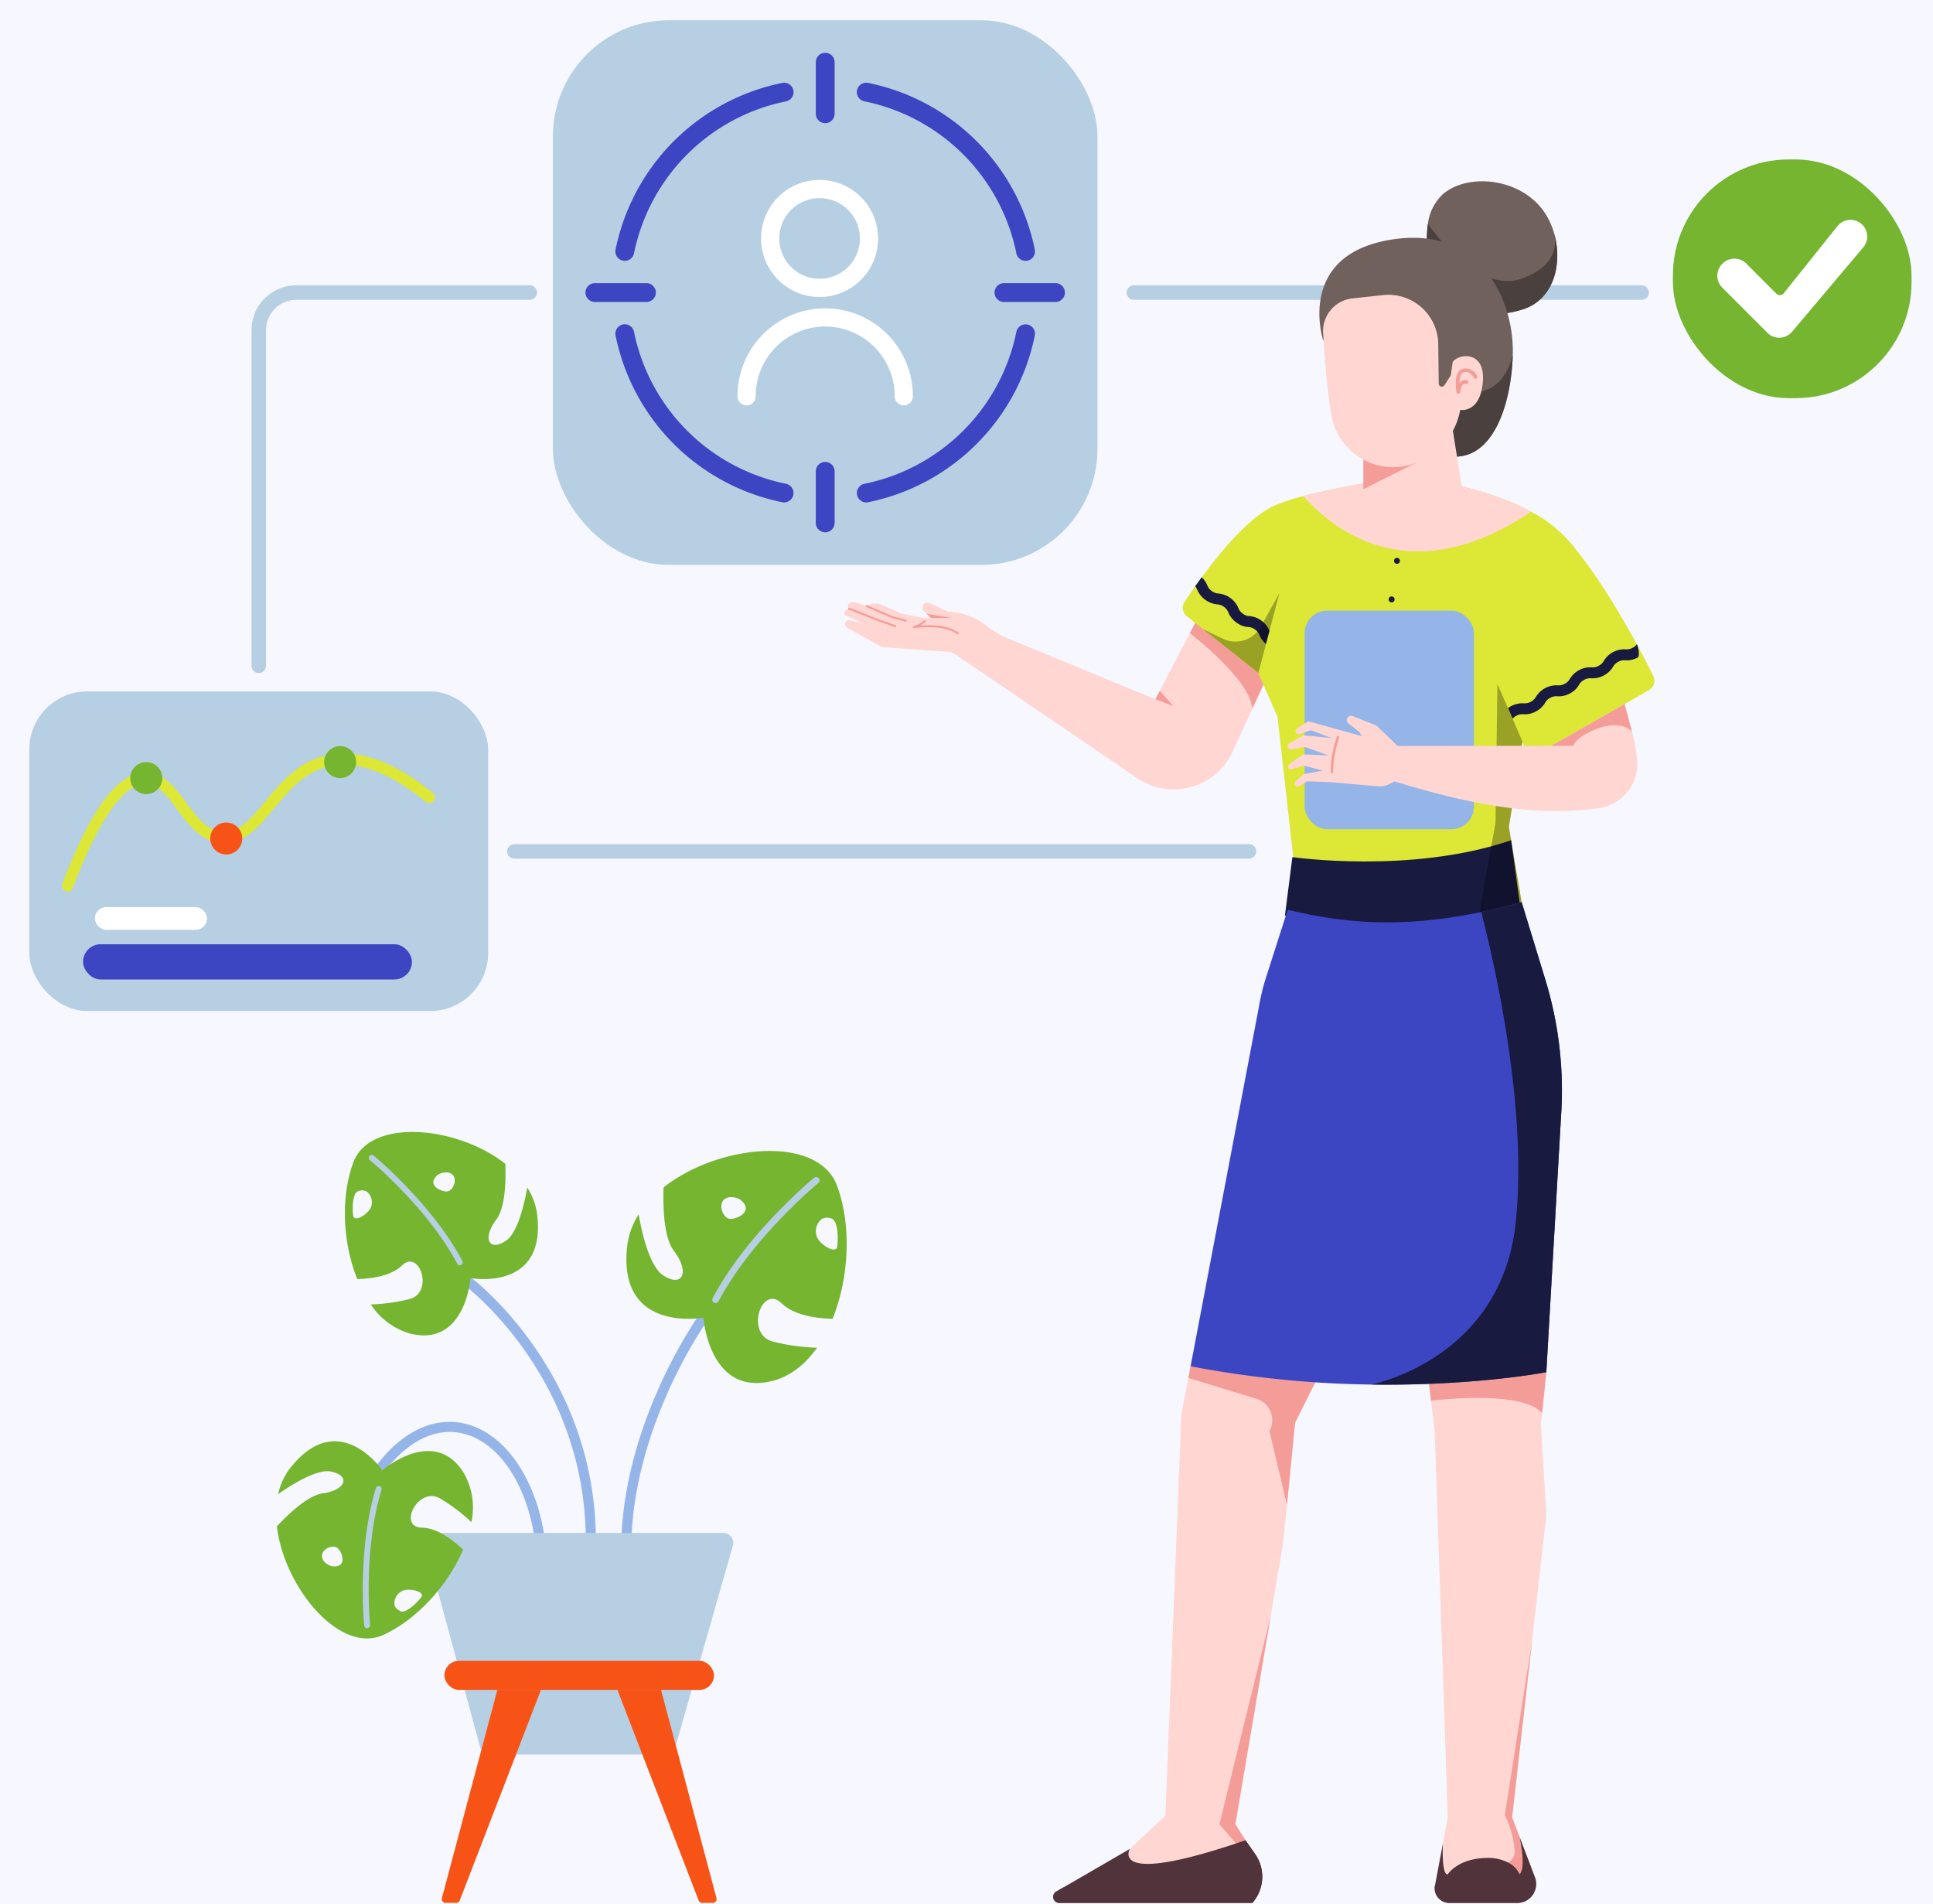 <svg id="Grupo_137083" data-name="Grupo 137083" xmlns="http://www.w3.org/2000/svg" width="400" height="394" viewBox="0 0 400 394">
  <rect id="Rectángulo_43914" data-name="Rectángulo 43914" width="400" height="394" fill="#f6f7ff"/>
  <g id="IL3.3" transform="translate(6.068 4.192)">
    <g id="Capa_2" data-name="Capa 2">
      <g id="Layer_4" data-name="Layer 4">
        <g id="Grupo_136867" data-name="Grupo 136867">
          <g id="Grupo_136854" data-name="Grupo 136854">
            <g id="Grupo_136849" data-name="Grupo 136849" transform="translate(47.473 56.336)">
              <line id="Línea_715" data-name="Línea 715" x2="152" transform="translate(52.905 115.614)" fill="none" stroke="#b7cfe2" stroke-linecap="round" stroke-linejoin="round" stroke-width="3"/>
              <path id="Trazado_172128" data-name="Trazado 172128" d="M147.406,108.38H99.122a7.791,7.791,0,0,0-7.792,7.792v69.42" transform="translate(-91.33 -108.38)" fill="none" stroke="#b7cfe2" stroke-linecap="round" stroke-linejoin="round" stroke-width="3"/>
              <line id="Línea_716" data-name="Línea 716" x1="105.068" transform="translate(181.104)" fill="none" stroke="#b7cfe2" stroke-linecap="round" stroke-linejoin="round" stroke-width="3"/>
            </g>
            <g id="Grupo_136850" data-name="Grupo 136850" transform="translate(0 138.855)">
              <rect id="Rectángulo_44145" data-name="Rectángulo 44145" width="94.947" height="66.124" rx="12" fill="#b7cfe2"/>
              <path id="Trazado_172129" data-name="Trazado 172129" d="M14.171,320.377a1.2,1.2,0,0,1-.416-.078,1.168,1.168,0,0,1-.676-1.507c5.879-15.5,11.514-23.043,17.216-23.043h.187c3.685.1,6,3.233,8.239,6.258,2.22,3,4.314,5.832,7.568,6.009,3.415.177,5.91-2.812,8.79-6.29,3.129-3.774,6.674-8.052,12.4-9.455,6.5-1.591,14,1.014,22.294,7.74a1.168,1.168,0,0,1-1.471,1.814c-7.7-6.243-14.518-8.7-20.272-7.282-4.98,1.222-8.124,5.011-11.16,8.675-3.145,3.795-6.1,7.376-10.713,7.132-4.351-.234-6.991-3.8-9.32-6.955-1.991-2.693-3.878-5.24-6.425-5.312-3.15-.12-8.338,3.571-15.147,21.53a1.169,1.169,0,0,1-1.092.754Z" transform="translate(-6.244 -278.986)" fill="#dce736"/>
              <ellipse id="Elipse_6097" data-name="Elipse 6097" cx="3.311" cy="3.311" rx="3.311" ry="3.311" transform="translate(20.891 14.627)" fill="#75b52f"/>
              <ellipse id="Elipse_6098" data-name="Elipse 6098" cx="3.311" cy="3.311" rx="3.311" ry="3.311" transform="translate(61.009 11.311)" fill="#75b52f"/>
              <ellipse id="Elipse_6099" data-name="Elipse 6099" cx="3.311" cy="3.311" rx="3.311" ry="3.311" transform="translate(36.766 27.972) rotate(-13.28)" fill="#f85316"/>
              <rect id="Rectángulo_44146" data-name="Rectángulo 44146" width="23.199" height="4.709" rx="2.355" transform="translate(13.567 44.62)" fill="#fff"/>
              <rect id="Rectángulo_44147" data-name="Rectángulo 44147" width="68.063" height="7.288" rx="3.644" transform="translate(11.113 52.308)" fill="#3d46c2"/>
            </g>
            <g id="Grupo_136852" data-name="Grupo 136852" transform="translate(108.353)">
              <rect id="Rectángulo_44148" data-name="Rectángulo 44148" width="112.677" height="112.677" rx="24" fill="#b7cfe2"/>
              <g id="Grupo_136851" data-name="Grupo 136851" transform="translate(38.19 33.033)">
                <path id="Trazado_172130" data-name="Trazado 172130" d="M300.072,114.66a18.172,18.172,0,0,0-18.152,18.151,1.882,1.882,0,1,0,3.763,0,14.383,14.383,0,1,1,28.766,0,1.882,1.882,0,1,0,3.763,0,18.172,18.172,0,0,0-18.151-18.151Z" transform="translate(-281.92 -88.093)" fill="#fff"/>
                <path id="Trazado_172131" data-name="Trazado 172131" d="M303.411,87.773A12.111,12.111,0,1,0,291.3,75.661a12.124,12.124,0,0,0,12.111,12.111Zm0-20.454a8.343,8.343,0,1,1-8.343,8.343A8.352,8.352,0,0,1,303.411,67.319Z" transform="translate(-286.424 -63.55)" fill="#fff"/>
              </g>
              <path id="Trazado_172132" data-name="Trazado 172132" d="M315.039,27.514a1.95,1.95,0,0,1-1.949-1.949V14.909a1.949,1.949,0,0,1,3.9,0V25.565A1.95,1.95,0,0,1,315.039,27.514Z" transform="translate(-258.698 -6.223)" fill="#3d46c2"/>
              <path id="Trazado_172133" data-name="Trazado 172133" d="M315.039,190.354a1.95,1.95,0,0,1-1.949-1.949V177.749a1.949,1.949,0,0,1,3.9,0v10.656A1.95,1.95,0,0,1,315.039,190.354Z" transform="translate(-258.698 -84.419)" fill="#3d46c2"/>
              <path id="Trazado_172134" data-name="Trazado 172134" d="M396.865,108.529H386.209a1.949,1.949,0,1,1,0-3.9h10.656a1.949,1.949,0,1,1,0,3.9Z" transform="translate(-292.874 -50.243)" fill="#3d46c2"/>
              <path id="Trazado_172135" data-name="Trazado 172135" d="M234.015,108.529H223.359a1.949,1.949,0,1,1,0-3.9h10.656a1.949,1.949,0,1,1,0,3.9Z" transform="translate(-214.673 -50.243)" fill="#3d46c2"/>
              <path id="Trazado_172136" data-name="Trazado 172136" d="M268.222,157.871a1.658,1.658,0,0,1-.39-.042,44.163,44.163,0,0,1-34.478-34.468,1.947,1.947,0,1,1,3.815-.78,40.276,40.276,0,0,0,31.443,31.432,1.948,1.948,0,0,1-.39,3.857Z" transform="translate(-220.39 -58.116)" fill="#3d46c2"/>
              <path id="Trazado_172137" data-name="Trazado 172137" d="M235.26,61.721a1.658,1.658,0,0,1-.39-.042,1.942,1.942,0,0,1-1.518-2.3,44.149,44.149,0,0,1,34.478-34.468,1.947,1.947,0,1,1,.78,3.815,40.269,40.269,0,0,0-31.443,31.432,1.944,1.944,0,0,1-1.908,1.559Z" transform="translate(-220.389 -11.945)" fill="#3d46c2"/>
              <path id="Trazado_172138" data-name="Trazado 172138" d="M364.361,61.71a1.953,1.953,0,0,1-1.908-1.559A40.281,40.281,0,0,0,331.01,28.708a1.947,1.947,0,1,1,.78-3.815,44.168,44.168,0,0,1,34.478,34.478,1.946,1.946,0,0,1-1.518,2.3A1.987,1.987,0,0,1,364.361,61.71Z" transform="translate(-266.555 -11.934)" fill="#3d46c2"/>
              <path id="Trazado_172139" data-name="Trazado 172139" d="M331.4,157.87a1.948,1.948,0,0,1-.39-3.857,40.281,40.281,0,0,0,31.443-31.443,1.947,1.947,0,0,1,3.815.78,44.168,44.168,0,0,1-34.478,34.478A1.988,1.988,0,0,1,331.4,157.87Z" transform="translate(-266.556 -58.11)" fill="#3d46c2"/>
            </g>
            <g id="Grupo_136853" data-name="Grupo 136853" transform="translate(340.112 28.797)">
              <rect id="Rectángulo_44149" data-name="Rectángulo 44149" width="49.381" height="49.381" rx="24" fill="#75b52f"/>
              <path id="Trazado_172140" data-name="Trazado 172140" d="M696.847,80.735,685.734,94.63a1.03,1.03,0,0,1-1.533.083l-6.232-6.232a3.451,3.451,0,0,0-4.886,0l-.088.088a3.451,3.451,0,0,0,0,4.886l9.362,9.362a3.458,3.458,0,0,0,5.084-.213l14.747-17.481a3.45,3.45,0,0,0-.2-4.668h0a3.453,3.453,0,0,0-5.141.286Z" transform="translate(-662.795 -66.945)" fill="#fff"/>
            </g>
          </g>
          <g id="Grupo_136855" data-name="Grupo 136855" transform="translate(51.226 229.999)">
            <path id="Trazado_172141" data-name="Trazado 172141" d="M236.691,566.954h.036a1.04,1.04,0,0,0,1-1.076c-.967-26.531,15.563-49.579,15.729-49.807a1.042,1.042,0,1,0-1.684-1.227c-.172.234-17.117,23.864-16.124,51.107a1.042,1.042,0,0,0,1.04,1Z" transform="translate(-164.366 -477.02)" fill="#95b5e8"/>
            <path id="Trazado_172142" data-name="Trazado 172142" d="M198.727,559.853a1.045,1.045,0,0,0,1.04-.977c2.235-38.029-25.7-58.842-25.985-59.049a1.042,1.042,0,1,0-1.227,1.684c.276.2,27.3,20.381,25.132,57.246a1.036,1.036,0,0,0,.977,1.1h.062Z" transform="translate(-133.882 -469.919)" fill="#95b5e8"/>
            <path id="Trazado_172143" data-name="Trazado 172143" d="M171.32,587.826h.042a1.043,1.043,0,0,0,1-1.081c-.655-16.2-9.164-28.615-19.789-28.865h-.333c-9.71,0-15.88,10.069-16.145,10.505a1.041,1.041,0,1,0,1.783,1.076c.057-.1,5.837-9.5,14.373-9.5h.275c9.512.223,17.148,11.779,17.762,26.869a1.038,1.038,0,0,0,1.04,1Z" transform="translate(-116.507 -497.892)" fill="#95b5e8"/>
            <path id="Trazado_172144" data-name="Trazado 172144" d="M253.627,484.537s1.185,16.353,14.269,13.083c3.711-.92,6.825-3.436,9.258-6.872a41.723,41.723,0,0,1-9.258-1.3c-5.645-1.637-2.235-11.893,1.928-7.88,2.672,2.573,7.449,3.129,10.536,3.2,3.441-8.5,3.961-19.435.91-27.57-3.94-10.516-24.493-8.608-35.872.379-.146,4.028.005,10.328,2.136,13.146,3.275,4.309,1.887,7.662-2.178,5.089-2.843-1.8-4.424-8.675-5.125-12.636a15.45,15.45,0,0,0-2.36,6.508c-2.1,18.131,15.76,14.856,15.76,14.856ZM278.146,464.1a2.479,2.479,0,0,1,2.157,0c1.118.6,1.263,3.717,1.04,5.645s-4.008-.587-4.309-2.225A3.207,3.207,0,0,1,278.146,464.1Zm-20.21-4.018c1.341-1.112,3.275,0,3.275,0,2.968,2.308-.374,4.018-1.934,4.018S256.6,461.2,257.936,460.086Z" transform="translate(-165.369 -446.111)" fill="#75b52f"/>
            <path id="Trazado_172145" data-name="Trazado 172145" d="M170.964,647.911H207.34a2.077,2.077,0,0,0,2-1.507l11.914-41.683a2.079,2.079,0,0,0-2-2.651h-59.6a2.08,2.08,0,0,0-2.006,2.625l11.306,41.683a2.085,2.085,0,0,0,2.006,1.539Z" transform="translate(-126.895 -519.112)" fill="#b7cfe2"/>
            <path id="Trazado_172146" data-name="Trazado 172146" d="M272.557,486.524a.7.7,0,0,0,.613-.369c6.986-13.193,20.491-24.348,20.626-24.462a.695.695,0,1,0-.878-1.076c-.14.114-13.858,11.446-20.974,24.883a.686.686,0,0,0,.291.936.662.662,0,0,0,.322.083Z" transform="translate(-181.774 -451.112)" fill="#b7cfe2"/>
            <path id="Trazado_172147" data-name="Trazado 172147" d="M165.431,459.677a13.591,13.591,0,0,0-2.069-5.7c-.613,3.472-2,9.5-4.491,11.077-3.561,2.256-4.777-.686-1.908-4.46,1.866-2.469,2-7.989,1.871-11.519-9.975-7.88-27.986-9.549-31.443-.333-2.677,7.132-2.22,16.712.8,24.166,2.7-.062,6.893-.546,9.232-2.8,3.649-3.519,6.638,5.473,1.689,6.908a36.727,36.727,0,0,1-8.114,1.138,14.421,14.421,0,0,0,8.114,6.025c11.467,2.869,12.506-11.467,12.506-11.467s15.651,2.869,13.811-13.021ZM131.1,457.785c-.26,1.435-3.581,3.649-3.774,1.949s-.068-4.423.91-4.948a2.171,2.171,0,0,1,1.892,0A2.812,2.812,0,0,1,131.1,457.785Zm15.568-3c-1.367,0-4.3-1.5-1.695-3.519,0,0,1.695-.972,2.869,0S148.038,454.786,146.671,454.786Z" transform="translate(-111.553 -442.474)" fill="#75b52f"/>
            <path id="Trazado_172148" data-name="Trazado 172148" d="M153.969,474.432a.609.609,0,0,1-.535-.322c-6.123-11.566-17.959-21.343-18.079-21.437a.609.609,0,0,1,.775-.941c.12.1,12.143,10.032,18.38,21.811a.613.613,0,0,1-.541.894Z" transform="translate(-116.117 -446.853)" fill="#b7cfe2"/>
            <path id="Trazado_172149" data-name="Trazado 172149" d="M101.388,571.03a13.634,13.634,0,0,0-2.573,5.494c2.89-2.022,8.135-5.3,11.009-4.657,4.112.925,2.9,3.862-1.8,4.507-3.067.426-7.064,4.236-9.471,6.82,1.481,12.626,13.037,26.546,22,22.471,6.934-3.15,13.385-10.25,16.525-17.653-1.954-1.871-5.26-4.486-8.509-4.548-5.068-.088-.826-8.561,3.691-6.076a36.859,36.859,0,0,1,6.544,4.933,14.43,14.43,0,0,0-1.476-10c-6.076-10.136-16.951-.733-16.951-.733s-9.039-13.1-18.973-.556Zm22.939,25.611c1.2-.832,5.11-.047,4.049,1.289s-3.082,3.176-4.143,2.854c0,0-1.154-.411-1.336-1.336a2.81,2.81,0,0,1,1.429-2.807Zm-13.13-8.889c.967.967,1.98,4.1-1.289,3.691,0,0-1.887-.509-2.027-2.027s2.35-2.625,3.316-1.658Z" transform="translate(-98.55 -501.597)" fill="#75b52f"/>
            <path id="Trazado_172150" data-name="Trazado 172150" d="M136.482,583.57a.6.6,0,0,1,.151.608c-3.847,12.506-2.391,27.789-2.376,27.945a.609.609,0,1,1-1.211.12c-.016-.156-1.492-15.682,2.422-28.418a.606.606,0,0,1,1.008-.25Z" transform="translate(-114.978 -510.145)" fill="#b7cfe2"/>
            <rect id="Rectángulo_44150" data-name="Rectángulo 44150" width="55.785" height="6.009" rx="3.004" transform="translate(90.451 115.43) rotate(180)" fill="#f85316"/>
            <path id="Trazado_172151" data-name="Trazado 172151" d="M243.144,664.54l11.477,43.092a.777.777,0,0,1-.754.977h-2.209a.777.777,0,0,1-.728-.5l-16.81-43.57Z" transform="translate(-163.65 -549.11)" fill="#f85316"/>
            <path id="Trazado_172152" data-name="Trazado 172152" d="M175.7,664.54l-11.477,43.092a.777.777,0,0,0,.754.977h2.209a.777.777,0,0,0,.728-.5l16.81-43.57Z" transform="translate(-130.075 -549.11)" fill="#f85316"/>
          </g>
          <g id="Grupo_136866" data-name="Grupo 136866" transform="translate(168.666 33.318)">
            <path id="Trazado_172153" data-name="Trazado 172153" d="M418.934,239.855l-8.244,15.8-31.76-13.094L370,246.826l36.932,25.143a13.425,13.425,0,0,0,19.753-5.494l7.625-16.6L418.934,239.85Z" transform="translate(-346.34 -148.493)" fill="#ffd6d2"/>
            <path id="Trazado_172154" data-name="Trazado 172154" d="M462.005,241.986s12.361,9.408,12.938,15.615l3.54-7.709L463.107,239.87,462,241.986Z" transform="translate(-390.518 -148.503)" fill="#f49d98"/>
            <g id="Grupo_136857" data-name="Grupo 136857" transform="translate(70.03 61.151)">
              <path id="Trazado_172155" data-name="Trazado 172155" d="M555.658,225.871l-24.966,14.217-1.2-3.576-2.812,17.694,3.867,22.773s-24.8,8.156-44.412,2.355h-.016a41.129,41.129,0,0,1-6.508-2.531l2.906-12.345-3.727-33.127-3.956-9-14.773-11.716a2.26,2.26,0,0,1-.478-3.03c.556-.837,1.3-1.934,2.183-3.192.426-.587.873-1.211,1.346-1.861,4.106-5.572,10.209-12.87,15.433-15a48.558,48.558,0,0,1,5.593-1.819,184.627,184.627,0,0,1,21.317-3.961s14.768,1.2,25.808,7.194a27.464,27.464,0,0,1,7.859,6.087c5.458,6.378,10.588,15.007,14.035,21.343.4.738.78,1.445,1.128,2.11.951,1.8,1.726,3.311,2.266,4.413a2.265,2.265,0,0,1-.91,2.978Z" transform="translate(-459.207 -181.745)" fill="#dce736"/>
              <path id="Trazado_172156" data-name="Trazado 172156" d="M554.3,188.939c-24.6,16.571-40.581,4.164-47.13-3.238a184.631,184.631,0,0,1,21.317-3.961s14.768,1.2,25.808,7.194Z" transform="translate(-482.239 -181.74)" fill="#ffd6d2"/>
              <path id="Trazado_172158" data-name="Trazado 172158" d="M544.506,214.556a.614.614,0,1,1-.65-.577A.616.616,0,0,1,544.506,214.556Z" transform="translate(-499.577 -197.221)" fill="#181a40"/>
              <path id="Trazado_172159" data-name="Trazado 172159" d="M542.376,229.906a.614.614,0,1,1-.65-.577A.616.616,0,0,1,542.376,229.906Z" transform="translate(-498.555 -204.592)" fill="#181a40"/>
              <path id="Trazado_172160" data-name="Trazado 172160" d="M540.256,245.246a.614.614,0,1,1-.65-.577A.616.616,0,0,1,540.256,245.246Z" transform="translate(-497.537 -211.958)" fill="#2b160e"/>
              <path id="Trazado_172161" data-name="Trazado 172161" d="M479.506,232.746l-.728,2.755a4.593,4.593,0,0,1-1.336-1.814,3.194,3.194,0,0,0-.442-.743h0a2.658,2.658,0,0,0-.478-.431,2.514,2.514,0,0,0-1.409-.52,4.55,4.55,0,0,1-2.459-.936A4.668,4.668,0,0,1,471.007,229a2.72,2.72,0,0,0-2.324-1.695,5.041,5.041,0,0,1-4.112-2.989,2.527,2.527,0,0,0-.442-.754l1.346-1.861a4.665,4.665,0,0,1,1.154,1.658,2.466,2.466,0,0,0,.92,1.18,2.539,2.539,0,0,0,1.4.52,4.971,4.971,0,0,1,4.106,2.989,2.537,2.537,0,0,0,.925,1.18,2.464,2.464,0,0,0,1.4.515,4.741,4.741,0,0,1,2.464.93,4,4,0,0,1,.385.312,4.669,4.669,0,0,1,1.258,1.747C479.5,232.735,479.506,232.735,479.506,232.746Z" transform="translate(-461.571 -200.929)" fill="#181a40"/>
              <path id="Trazado_172162" data-name="Trazado 172162" d="M615.518,251.1a4.672,4.672,0,0,1-2.568.572,2.48,2.48,0,0,0-1.466.317,2.431,2.431,0,0,0-1.081,1.034,5.02,5.02,0,0,1-4.486,2.381,2.471,2.471,0,0,0-1.466.307,2.516,2.516,0,0,0-1.081,1.034,4.594,4.594,0,0,1-1.913,1.8,4.7,4.7,0,0,1-2.568.582,2.464,2.464,0,0,0-1.466.307,2.431,2.431,0,0,0-1.081,1.034,4.681,4.681,0,0,1-1.918,1.8,4.572,4.572,0,0,1-2.568.572,2.544,2.544,0,0,0-1.471.317,2.417,2.417,0,0,0-.764.593l-.951-2.183a5.1,5.1,0,0,1,3.233-.993,2.471,2.471,0,0,0,1.466-.307,2.516,2.516,0,0,0,1.081-1.034,4.973,4.973,0,0,1,4.486-2.376,2.528,2.528,0,0,0,1.466-.317,2.427,2.427,0,0,0,1.071-1.034,4.973,4.973,0,0,1,4.486-2.375,2.488,2.488,0,0,0,1.466-.317,2.458,2.458,0,0,0,1.081-1.034,4.973,4.973,0,0,1,4.486-2.375,2.505,2.505,0,0,0,1.455-.307,2.305,2.305,0,0,0,.884-.749C615.731,249.1,615.908,250.891,615.518,251.1Z" transform="translate(-521.375 -213.731)" fill="#181a40"/>
              <g id="Grupo_136856" data-name="Grupo 136856" transform="translate(4.181 24.077)" opacity="0.3">
                <path id="Trazado_172163" data-name="Trazado 172163" d="M483.042,228.065l-2.032,7.735-.728,2.755-1.58,6-11.451-9.081,4.028,1.965a6.051,6.051,0,0,0,7.225-1.45h0a6.421,6.421,0,0,0,.738-1.06l.5-.9,3.3-5.973Z" transform="translate(-467.25 -228.06)"/>
              </g>
              <path id="Trazado_172165" data-name="Trazado 172165" d="M501.285,341.926l1.535-12.076s24.613,3.58,45.27-3.49l1.8,13.165s-21.305,9.381-48.6,2.41Z" transform="translate(-480.15 -251.186)" fill="#181a40"/>
              <path id="Trazado_172166" data-name="Trazado 172166" d="M551.565,293.793l3.867,22.773s-24.8,8.156-44.412,2.355a77.861,77.861,0,0,0,29.208-2.36,7.526,7.526,0,0,0,5.39-5.947l3.181-17.788.286-21.094v-.146l.1-7.407,2.183,5.011.951,2.183,2.053,4.72-2.812,17.694Z" transform="translate(-484.087 -221.328)" opacity="0.3"/>
            </g>
            <g id="Grupo_136859" data-name="Grupo 136859" transform="translate(98.288)">
              <path id="Trazado_172168" data-name="Trazado 172168" d="M556.894,80.727l6.118,8.717s4.818,3.774,13.141,1.17c6.508-2.038,8.275-9.424,6.581-15.6a.029.029,0,0,1-.01-.026,16.189,16.189,0,0,0-.842-2.334l-.016-.016-.016-.047a14.068,14.068,0,0,0-1.331-2.318c-5.026-7.08-16.077-7.9-21.021-3.348a10.128,10.128,0,0,0-2.937,6,21.855,21.855,0,0,0,.338,7.8Z" transform="translate(-534.111 -64.097)" fill="#71615d"/>
              <path id="Trazado_172169" data-name="Trazado 172169" d="M556.894,88.887l6.118,8.717s4.819,3.774,13.141,1.17c6.508-2.038,8.275-9.424,6.581-15.6.515,2.583.073,6.648-6.508,9.128-8.218,3.1-16.649-7.064-19.664-11.212a21.855,21.855,0,0,0,.338,7.8Z" transform="translate(-534.111 -72.257)" fill="#4a413e"/>
              <path id="Trazado_172170" data-name="Trazado 172170" d="M514.313,107.662s12.782,19.082,23.095,23.313a11.569,11.569,0,0,0,1.679.561c10.349,2.583,14.191-10.651,14.5-20.6q.016-.312.016-.608a28.291,28.291,0,0,0-1.684-9.871v-.01l-.01-.01c-2.952-8.171-10.1-15.75-23.776-13.421C508.736,90.306,514.313,107.662,514.313,107.662Z" transform="translate(-513.569 -74.897)" fill="#71615d"/>
              <path id="Trazado_172171" data-name="Trazado 172171" d="M558.56,150.771s.187,1.164.447,2.7a11.576,11.576,0,0,0,1.679.561c10.349,2.583,14.191-10.651,14.5-20.6a13.637,13.637,0,0,1-1.315,3.306c-4.039,7.3-11.773,3.02-11.773,3.02l-3.529,11.015Z" transform="translate(-535.174 -97.39)" fill="#4a413e"/>
              <path id="Trazado_172172" data-name="Trazado 172172" d="M605.38,80.41a.56.56,0,0,1,.031.062.164.164,0,0,0-.016-.047l-.016-.016Z" transform="translate(-557.657 -71.93)" fill="#ba3155"/>
              <g id="Grupo_136858" data-name="Grupo 136858" transform="translate(0.765 23.482)">
                <path id="Trazado_172173" data-name="Trazado 172173" d="M548.919,155.09l2.516,15.7h0a10.3,10.3,0,0,1-10.193,8.847h0a10.288,10.288,0,0,1-9.762-7.028l-.379-1.128V161.6l17.824-6.508Z" transform="translate(-522.752 -131.273)" fill="#ffd6d2"/>
                <path id="Trazado_172174" data-name="Trazado 172174" d="M541.99,172.049l-10.9,5.448V167.61Z" transform="translate(-522.747 -137.285)" fill="#f49d98"/>
                <path id="Trazado_172175" data-name="Trazado 172175" d="M515.056,117.145c.255,4.631.743,11.041,1.653,16.758a12.977,12.977,0,0,0,17.575,10.126,14.435,14.435,0,0,0,9.138-10.947s4.164.78,4.683-5.853-5.2-5.723-6.248-4.034l-.39,2.734-1.315,2.053a.641.641,0,0,1-1.18-.338l-.1-8.176a10.32,10.32,0,0,0-11.436-10.136l-6.331.686a6.8,6.8,0,0,0-6.056,7.126Z" transform="translate(-515.04 -109.271)" fill="#ffd6d2"/>
                <path id="Trazado_172176" data-name="Trazado 172176" d="M568.419,143.812h.016a.38.38,0,0,0,.359-.343c.031-.327.213-1.336.676-1.648a.588.588,0,0,1,.535-.057.373.373,0,0,0,.468-.255.38.38,0,0,0-.255-.468,1.354,1.354,0,0,0-1.18.156,1.757,1.757,0,0,0-.4.39c.016-.993.2-2.006.842-2.209,1.346-.426,2.1,1.04,2.131,1.1a.379.379,0,0,0,.676-.343,2.626,2.626,0,0,0-3.036-1.481c-1.923.613-1.3,4.418-1.221,4.85a.375.375,0,0,0,.374.312Z" transform="translate(-540.412 -123.328)" fill="#f49d98"/>
              </g>
              <path id="Trazado_172177" data-name="Trazado 172177" d="M587.41,113.38l.7,1.31A11.765,11.765,0,0,0,587.41,113.38Z" transform="translate(-549.027 -87.763)" fill="#ba3155"/>
            </g>
            <g id="Grupo_136862" data-name="Grupo 136862" transform="translate(43.209 149.138)">
              <path id="Trazado_172178" data-name="Trazado 172178" d="M579.622,553.417a14.529,14.529,0,0,1-.062,2.282l-2.812,24.821v.016L572.6,617.124H559.293l-2.7-79.732-3.14-26.562L579.684,525l-1.123,10.776Z" transform="translate(-477.642 -427.755)" fill="#ffd6d2"/>
              <path id="Trazado_172179" data-name="Trazado 172179" d="M553.45,510.815l2.37,20.07s18.8-2.37,22.98,2.578l.889-8.478L553.455,510.81Z" transform="translate(-477.642 -427.746)" fill="#f49d98"/>
              <path id="Trazado_172180" data-name="Trazado 172180" d="M488.11,523.6l-8.987,17.98-2.386,24.1c-.031.3-.068.582-.114.873l-2.563,15.074v.031l-7.3,43-3.192-.4-11.28-1.393,3.3-82.986,1.918-9.965,30.616-6.316Z" transform="translate(-429.065 -433.887)" fill="#ffd6d2"/>
              <path id="Trazado_172181" data-name="Trazado 172181" d="M461.405,532.328l14.071,4.294a4.642,4.642,0,0,1,2.713,6.674h0l3.618,15.308,1.684-17.034,8.993-17.98-30.616,6.316-.468,2.417Z" transform="translate(-433.439 -433.883)" fill="#f49d98"/>
              <g id="Grupo_136860" data-name="Grupo 136860" transform="translate(0 147.738)">
                <path id="Trazado_172182" data-name="Trazado 172182" d="M459.621,716.327l-.91.811-.515.452-4.1,3.628-5.64.473-3.561.3a.026.026,0,0,0-.016.005l-8.421.707-3.394-2.136,2.62-2.448h.005l7.36-6.9L454.1,707.6l1.05,1.669,2.376,3.737,2.095,3.311Z" transform="translate(-419.835 -669.982)" fill="#ffd6d2"/>
                <path id="Trazado_172183" data-name="Trazado 172183" d="M484.374,635.261l-7.3,43,2.095,3.311.2.291.39.561-1.471,1.04-.546-.634-.14-.156-.385-.442-3.441-3.971.1-.4.821-3.342,9.673-39.292Z" transform="translate(-439.384 -635.23)" fill="#f49d98"/>
                <path id="Trazado_172184" data-name="Trazado 172184" d="M448.814,737.344H408.862a1.256,1.256,0,0,1-.624-2.344l1.6-.92,13.624-7.9c-.172.312-3.888,7.485,21.993-1.138.629-.208,1.279-.426,1.949-.66l.2.3.39.561,1.409,2.017a8.194,8.194,0,0,1-.582,10.089Z" transform="translate(-407.609 -678.04)" fill="#51333b"/>
                <path id="Trazado_172185" data-name="Trazado 172185" d="M448.814,737.618H408.862a1.256,1.256,0,0,1-.624-2.344l1.6-.92c5.292.3,13.827.483,18.229-1.06,2.188-.769,5.167-1.986,8.171-3.27,3.576-1.533,7.189-3.16,9.6-4.262.234-.109.452-.2.655-.3.426-.2.8-.374,1.112-.515l.39.561,1.409,2.017a8.194,8.194,0,0,1-.582,10.089Z" transform="translate(-407.609 -678.313)" fill="#51333b"/>
              </g>
              <path id="Trazado_172186" data-name="Trazado 172186" d="M539.007,394.45l-3.093,53.8s-14.669,2.864-36.2,2.563a212.969,212.969,0,0,1-37.415-3.779l14.347-75.475a41.112,41.112,0,0,1,1.248-4.907l4.5-14.071c10.859,2.609,22.908,4.044,40.04.468q4-.826,8.374-2.043l4.907,16.057a78.247,78.247,0,0,1,3.3,27.383Z" transform="translate(-433.871 -351.01)" fill="#3d46c2"/>
              <g id="Grupo_136861" data-name="Grupo 136861" transform="translate(78.941 152.775)">
                <path id="Trazado_172187" data-name="Trazado 172187" d="M579.32,728.32a.738.738,0,0,1-.151.2h-.005v-.016a8.306,8.306,0,0,0-4.278-3.483,10.162,10.162,0,0,0-3.737-.577,9.792,9.792,0,0,0-8.135,4.075s-.546-.655-.374-6.9c.005-.281.016-.567.026-.878h0l1.019-5.421H577l1.544,4.028h0l.005.036a.281.281,0,0,0,.016.052c.2.842,1.793,7.173.754,8.878Z" transform="translate(-560.979 -678.726)" fill="#ffd6d2"/>
                <path id="Trazado_172188" data-name="Trazado 172188" d="M588.593,685.579l2.578,6.731-1.809,2.2-.156.187h0l-1.435,1.762-4.252-5.26a5.423,5.423,0,0,0,1.409.016,3.671,3.671,0,0,0,1.294-.374,2.579,2.579,0,0,0,1.31-2.729,19.35,19.35,0,0,0-1.778-6.607c-.14-.3-.224-.452-.224-.452l5.655-36.137-4.143,36.589,1.544,4.028h0l.005.036Z" transform="translate(-571.022 -644.92)" fill="#f49d98"/>
                <path id="Trazado_172189" data-name="Trazado 172189" d="M580.164,734.377a.21.21,0,0,1-.016.021,3.893,3.893,0,0,1-3.6,2.36H562.522a3.026,3.026,0,0,1-2.973-3.6l.047-.27,1.58-8.384c-.01.312-.016.6-.026.878-.109,6.123,1.045,5.463,1.045,5.463s2-3.218,7.8-3.379a9.156,9.156,0,0,1,4.7.951,5,5,0,0,1,2.36,2.433c1.315-1.331.187-6.856.021-7.641a.278.278,0,0,1-.016-.052l2.578,6.731.593,1.544a3.861,3.861,0,0,1-.062,2.952Z" transform="translate(-559.485 -682.491)" fill="#51333b"/>
                <path id="Trazado_172190" data-name="Trazado 172190" d="M562.509,745.747h14.035a3.911,3.911,0,0,0,3.613-2.381l-.016.026a5,5,0,0,1-3.316,1.216s-1.3-1.747-9.32-1.913c0,0-3.826.078-5.24,1.913a5.165,5.165,0,0,1-2.682-2.729l-.052.276A3.026,3.026,0,0,0,562.509,745.747Z" transform="translate(-559.476 -691.48)" fill="#51333b"/>
              </g>
              <path id="Trazado_172191" data-name="Trazado 172191" d="M573.572,394.45l-3.093,53.8s-14.669,2.864-36.2,2.563c0,0,26.728-5.167,29.826-33.21,2.833-25.7-5.681-59.164-7.111-64.554q4-.827,8.374-2.043l4.907,16.057a78.244,78.244,0,0,1,3.3,27.383Z" transform="translate(-468.436 -351.01)" fill="#181a40"/>
            </g>
            <g id="Grupo_136864" data-name="Grupo 136864" transform="translate(91.725 88.825)">
              <rect id="Rectángulo_44151" data-name="Rectángulo 44151" width="35.035" height="45.223" rx="4.66" transform="translate(3.512)" fill="#95b5e8"/>
              <path id="Trazado_172194" data-name="Trazado 172194" d="M591.1,272.15c1.481,5.728,2.136,7.22,2.573,11.337a9.282,9.282,0,0,1-7.953,10.225c-9.351,1.222-21.094,1-42.218-5.562l.629-7.314,31.791-.036,15.178-8.644Z" transform="translate(-521.379 -252.829)" fill="#ffd6d2"/>
              <g id="Grupo_136863" data-name="Grupo 136863" transform="translate(0 21.753)">
                <path id="Trazado_172195" data-name="Trazado 172195" d="M525.372,284.6l-20.158-5.567-2.324,1.419a.681.681,0,0,0-.146,1.045h0a.68.68,0,0,0,.733.182l2.235-.806,4.346,1.611-5.9-.546-2.869,1.637a.686.686,0,0,0-.13,1.1h0a.685.685,0,0,0,.6.172l2.724-.525,4.949,1.783-5.26-.229-2.9,2a.611.611,0,0,0-.218.733h0a.611.611,0,0,0,.733.353l2.573-.754,3.893,1.024-3.966.717-1.648,1.409a.659.659,0,0,0,.031,1.029h0a.665.665,0,0,0,.759.026l1.487-.972,4.881.172,9.928.868a4.042,4.042,0,0,0,2.188-.426l1.154-.587,1.57.135.738-6.986Z" transform="translate(-500.943 -277.885)" fill="#ffd6d2"/>
                <path id="Trazado_172196" data-name="Trazado 172196" d="M534.981,283.077l-4.382-4.226-4.917-1.96a.892.892,0,0,0-1.221.847h0a.893.893,0,0,0,.348.686l2.2,1.7,3.836,6.206Z" transform="translate(-512.236 -276.828)" fill="#ffd6d2"/>
                <path id="Trazado_172197" data-name="Trazado 172197" d="M518.461,292.493a.251.251,0,0,0,.094-.213,22.661,22.661,0,0,1,1.273-7.116.256.256,0,1,0-.483-.172,22.828,22.828,0,0,0-1.3,7.314.259.259,0,0,0,.421.187Z" transform="translate(-509.148 -280.666)" fill="#f49d98"/>
              </g>
              <path id="Trazado_172198" data-name="Trazado 172198" d="M605.87,280.794h4.579s.2-1.637,4.782-3.478c5.073-2.032,7.34.5,7.34.5l-1.523-5.666Z" transform="translate(-551.329 -252.829)" fill="#f49d98"/>
            </g>
            <g id="Grupo_136865" data-name="Grupo 136865" transform="translate(0 87.114)">
              <path id="Trazado_172199" data-name="Trazado 172199" d="M369.373,237.077a13.308,13.308,0,0,0-8.525-3.4L357,231.869a1.048,1.048,0,0,0-.9.005h0a1.041,1.041,0,0,0-.27,1.684l2.313,2.235,11.228,1.279Z" transform="translate(-339.382 -231.727)" fill="#ffd6d2"/>
              <path id="Trazado_172200" data-name="Trazado 172200" d="M357.2,241.574l-6.269,5.926-4.153-2.589-13.77-.993a3.024,3.024,0,0,1-1.247-.374l-6.581-3.675a.838.838,0,0,1,.1-1.513h0a.838.838,0,0,1,.5-.036l7.823,1.861,15.641-2.381,5.354,2.173Z" transform="translate(-324.61 -234.623)" fill="#ffd6d2"/>
              <path id="Trazado_172201" data-name="Trazado 172201" d="M330.526,237.053l-5.671-2.641a.648.648,0,0,1,.026-1.185l.572-.239h0a.707.707,0,0,1,.291-1.227h0a2.761,2.761,0,0,1,1.523.073l1.871.65.255-.156a2.774,2.774,0,0,1,2.552-.192l4.273,1.835,4.6.977,8.3-.088-12.184,4.366-4.195-.639Z" transform="translate(-324.482 -231.688)" fill="#ffd6d2"/>
              <path id="Trazado_172202" data-name="Trazado 172202" d="M341.325,236.239a.2.2,0,0,0,.166-.146.2.2,0,0,0-.14-.244l-2.672-.7-5.344-2.292a.2.2,0,1,0-.156.364l5.37,2.3,2.7.712a.164.164,0,0,0,.073,0Z" transform="translate(-328.601 -232.241)" fill="#f49d98"/>
              <path id="Trazado_172203" data-name="Trazado 172203" d="M335.733,237.845a.2.2,0,0,0,.042-.385l-4.33-1.57-5.208-2.064a.2.2,0,1,0-.146.374l5.214,2.064,4.335,1.57A.194.194,0,0,0,335.733,237.845Z" transform="translate(-325.193 -232.708)" fill="#f49d98"/>
              <path id="Trazado_172204" data-name="Trazado 172204" d="M361.058,241.726a.2.2,0,0,0,.094-.359c-2.277-1.669-5.967-1.632-7.927-1.471a8.23,8.23,0,0,0,1.144-.728.2.2,0,0,0-.244-.317,9.066,9.066,0,0,1-2.246,1.206.2.2,0,0,0-.125.239.193.193,0,0,0,.229.146c.057-.01,5.921-.962,8.935,1.242a.2.2,0,0,0,.14.036Z" transform="translate(-337.575 -235.107)" fill="#f49d98"/>
              <path id="Trazado_172205" data-name="Trazado 172205" d="M358.124,237.138l4.351-.047-5.234-.811Z" transform="translate(-340.212 -233.893)" fill="#f49d98"/>
            </g>
            <path id="Trazado_172206" data-name="Trazado 172206" d="M448.28,268.632l3.743,1.429-2.828-3.181Z" transform="translate(-383.93 -161.473)" fill="#f49d98"/>
          </g>
        </g>
      </g>
    </g>
  </g>
</svg>
